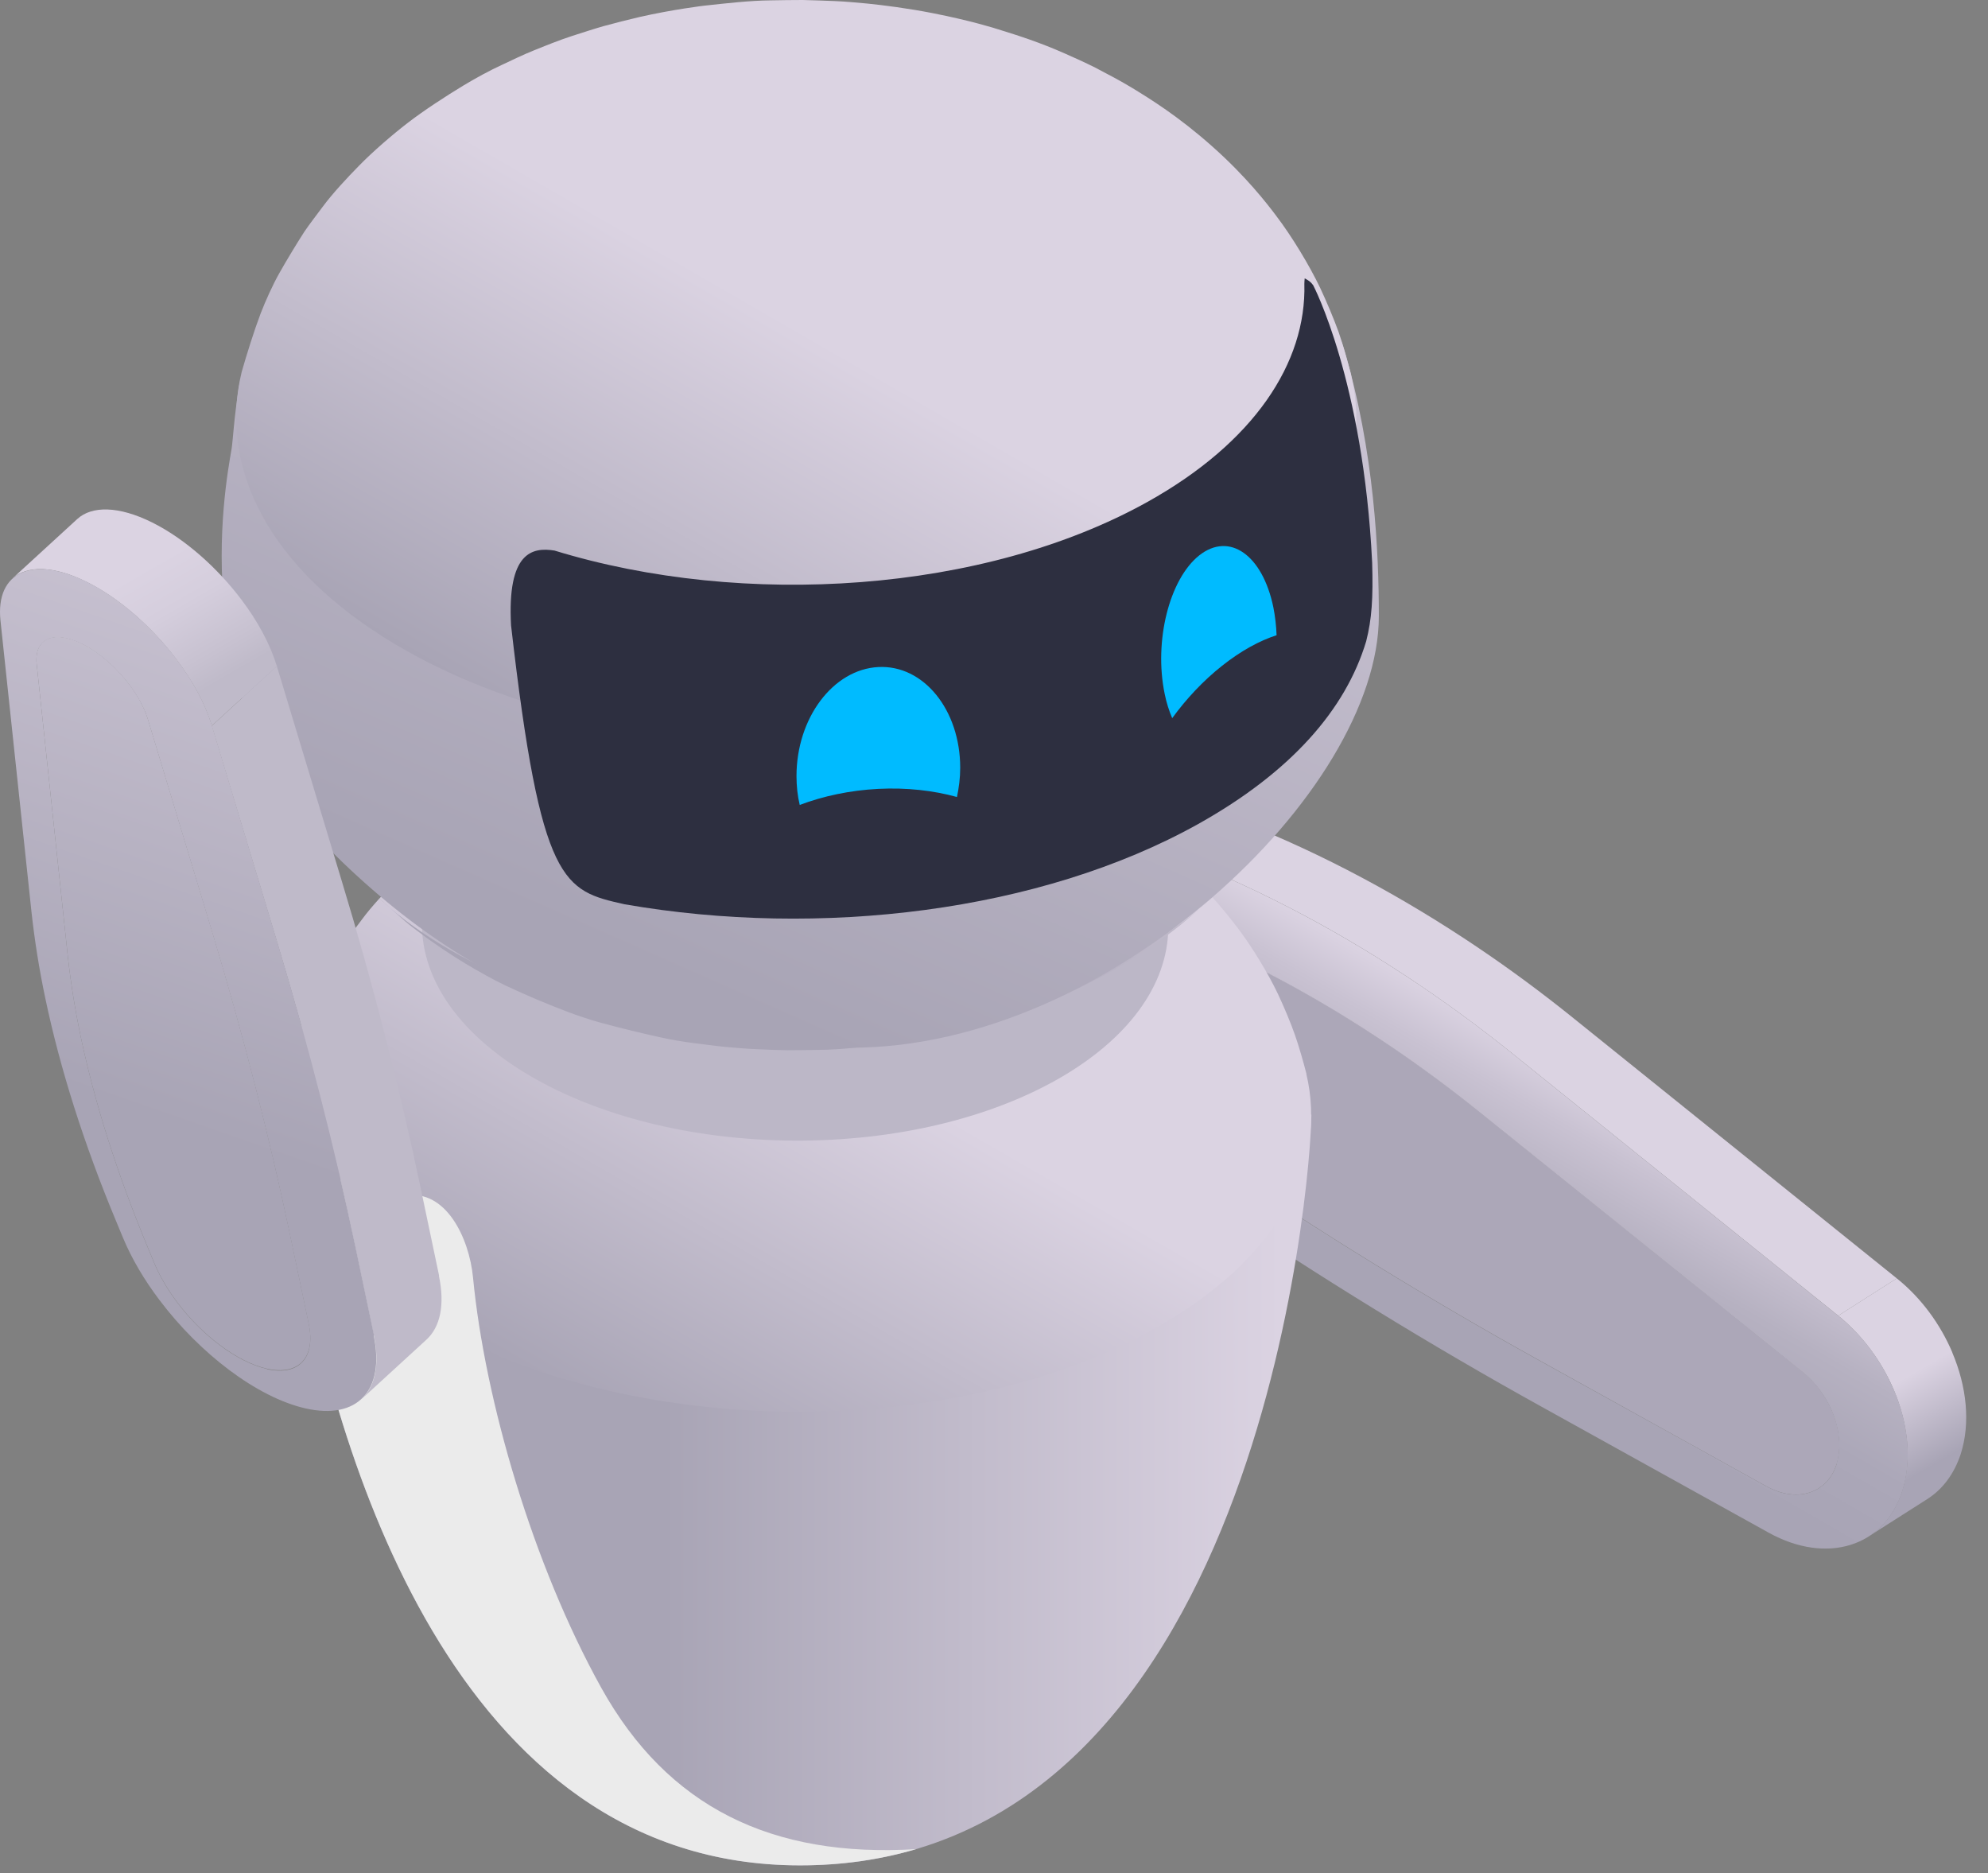 <svg width="69" height="65" viewBox="0 0 69 65" fill="none" xmlns="http://www.w3.org/2000/svg">
<rect x="0" y="0" width="69" height="65" fill="#808080" stroke="none"/>
<path d="M63.588 48.966C63.851 49.591 63.919 50.254 63.744 50.811C63.419 51.831 62.361 52.162 61.304 51.574L53.419 47.202C49.602 45.087 45.829 42.766 42.111 40.258L38.807 38.025C38.038 37.505 37.425 36.724 37.055 35.867C36.811 35.297 36.886 34.309 36.692 34.115C36.724 32.245 38.194 31.244 39.909 31.925L40.522 32.169C43.138 33.208 45.728 34.59 48.231 36.279C49.289 36.992 50.328 37.762 51.348 38.581L62.568 47.608C63.018 47.971 63.363 48.447 63.582 48.959L63.588 48.966Z" fill="#ACA7B8"/>
<path d="M54.615 35.336C53.538 34.467 52.437 33.653 51.317 32.897C48.664 31.107 45.923 29.644 43.151 28.543L42.538 28.299C41.173 27.754 39.909 27.861 38.964 28.468L36.931 29.762C37.876 29.162 39.14 29.056 40.504 29.593L41.117 29.837C43.889 30.939 46.636 32.402 49.283 34.191C50.403 34.948 51.505 35.762 52.581 36.631L63.801 45.658L65.835 44.363L54.615 35.336Z" fill="#DBD3E2"/>
<path d="M67.762 46.934C67.349 45.959 66.686 45.045 65.835 44.363L63.801 45.658C64.652 46.346 65.315 47.26 65.728 48.229C66.229 49.405 66.36 50.675 66.022 51.739C65.797 52.446 65.384 52.983 64.852 53.321L66.886 52.026C67.418 51.689 67.825 51.157 68.056 50.45C68.394 49.386 68.263 48.123 67.762 46.941V46.934Z" fill="url(#paint0_linear_77_2812)"/>
<path d="M65.728 48.23C65.315 47.254 64.652 46.34 63.801 45.659L52.581 36.632C51.505 35.762 50.403 34.949 49.283 34.192C46.63 32.403 43.889 30.939 41.117 29.838L40.504 29.594C37.7 28.481 35.322 30.101 35.266 33.154C35.247 34.098 35.46 35.08 35.854 36.006C36.449 37.401 37.45 38.677 38.701 39.522L42.005 41.755C45.785 44.307 49.621 46.666 53.507 48.818L61.392 53.19C63.407 54.304 65.409 53.678 66.028 51.739C66.367 50.676 66.235 49.412 65.734 48.23H65.728ZM63.745 50.813C63.419 51.833 62.361 52.164 61.304 51.576L53.419 47.21C49.602 45.096 45.829 42.775 42.112 40.266L38.808 38.033C38.038 37.514 37.425 36.732 37.056 35.875C36.811 35.306 36.886 34.317 36.693 34.123C36.724 32.253 38.194 31.252 39.909 31.934L40.522 32.178C43.138 33.216 45.729 34.599 48.232 36.288C49.289 37.001 50.328 37.77 51.348 38.59L62.568 47.617C63.019 47.98 63.363 48.455 63.582 48.968C63.845 49.593 63.913 50.257 63.738 50.813H63.745Z" fill="url(#paint1_linear_77_2812)"/>
<path d="M45.516 38.68C45.516 40.807 43.713 64.734 27.769 64.734C11.824 64.734 9.815 39.549 9.815 38.686C10.548 38.686 45.509 38.68 45.509 38.68H45.516Z" fill="url(#paint2_linear_77_2812)"/>
<path d="M32.662 34.442C29.834 36.031 25.316 35.981 22.568 34.342C19.821 32.703 19.884 30.082 22.712 28.493C25.541 26.904 30.059 26.954 32.806 28.593C35.553 30.238 35.49 32.853 32.662 34.442Z" fill="#C0BACA"/>
<path d="M45.346 37.271C45.24 36.858 45.084 36.307 44.94 35.901C44.79 35.469 44.552 34.913 44.358 34.5C44.014 33.774 43.45 32.848 42.95 32.191C42.668 31.822 42.005 30.953 40.916 29.983C39.827 29.02 38.92 28.463 38.376 28.125C38.025 27.913 37.549 27.656 37.187 27.475C36.899 27.331 36.511 27.156 36.217 27.024C35.409 26.674 34.746 26.455 34.095 26.255C34.008 26.23 33.2 25.973 32.005 25.735C31.217 25.579 30.397 25.473 29.928 25.429C29.621 25.398 29.208 25.36 28.895 25.348C28.582 25.335 28.169 25.316 27.863 25.316C27.55 25.316 27.137 25.323 26.83 25.329C26.179 25.335 25.384 25.423 24.753 25.492C24.74 25.492 23.726 25.61 22.65 25.861C22.306 25.936 21.855 26.055 21.517 26.148C21.211 26.236 20.81 26.367 20.51 26.461C20.134 26.58 19.646 26.774 19.283 26.924C18.983 27.049 18.601 27.231 18.307 27.362C17.913 27.543 17.406 27.812 17.043 28.038C16.505 28.363 15.798 28.826 15.297 29.214C14.803 29.595 14.171 30.14 13.733 30.584C13.364 30.959 12.888 31.466 12.575 31.891C12.394 32.135 12.149 32.448 11.987 32.698C11.736 33.08 11.424 33.605 11.198 34.005C10.986 34.381 10.748 34.9 10.591 35.3C10.385 35.851 10.153 36.595 9.991 37.164C9.246 40.217 10.86 43.439 14.865 45.835C21.736 49.938 33.038 50.057 40.103 46.091C44.339 43.714 46.091 40.417 45.34 37.265L45.346 37.271ZM32.662 34.45C29.834 36.038 25.316 35.989 22.569 34.349C19.821 32.704 19.884 30.089 22.712 28.5C25.541 26.912 30.059 26.962 32.806 28.601C35.553 30.246 35.491 32.861 32.662 34.45Z" fill="url(#paint3_linear_77_2812)"/>
<g style="mix-blend-mode:multiply">
<path d="M31.798 64.17C30.566 64.532 29.227 64.733 27.768 64.733C15.697 64.733 11.611 50.288 10.341 42.901C12.7 41.111 10.241 41.818 11.63 41.011C12.212 40.673 14.07 41.493 14.07 41.493C15.472 41.255 16.286 42.963 16.417 44.327C16.83 48.606 18.495 54.298 20.872 58.577C23.175 62.712 26.792 64.476 31.798 64.17Z" fill="#EBEBEB"/>
</g>
<path d="M40.55 32.176C40.573 28.048 34.791 24.67 27.638 24.631C20.484 24.592 14.666 27.908 14.644 32.036C14.622 36.165 20.403 39.543 27.557 39.582C34.711 39.62 40.528 36.305 40.55 32.176Z" fill="#BCB7C7"/>
<path d="M16.162 33.443C16.569 33.687 17.119 34 17.545 34.2C18.254 34.533 18.978 34.84 19.716 35.119C20.048 35.245 20.498 35.395 20.843 35.489C21.462 35.657 22.3 35.864 22.933 36.001C23.264 36.077 23.715 36.152 24.053 36.195C24.378 36.233 24.81 36.295 25.142 36.327C25.467 36.358 25.905 36.395 26.237 36.408C26.562 36.427 27 36.439 27.332 36.446C27.663 36.446 28.101 36.439 28.433 36.433C28.771 36.433 29.221 36.402 29.559 36.37C30.21 36.308 31.08 36.195 31.731 36.095C32.081 36.039 32.551 35.945 32.895 35.864C33.214 35.789 33.633 35.689 33.946 35.601C34.322 35.495 34.822 35.338 35.191 35.213C35.629 35.069 36.205 34.844 36.631 34.663C37.2 34.419 37.945 34.05 38.489 33.756C38.952 33.499 39.547 33.118 39.991 32.824C40.298 32.623 40.686 32.329 40.973 32.098C41.386 31.76 41.912 31.285 42.3 30.922C41.524 31.691 40.554 32.411 39.397 33.055C32.619 36.833 21.863 36.721 15.361 32.811C14.428 32.248 13.634 31.641 12.977 30.997C13.296 31.297 13.734 31.685 14.065 31.973C14.222 32.11 14.441 32.273 14.61 32.398C15.06 32.742 15.692 33.161 16.18 33.455L16.162 33.443Z" fill="url(#paint4_linear_77_2812)"/>
<path d="M29.553 36.358C38.52 36.358 47.857 27.456 47.857 21.382C47.857 19.199 47.713 15.683 46.636 12.074C44.721 5.643 9.009 8.827 8.296 13.4C8.12 14.507 8.083 15.308 8.039 15.571C7.807 16.928 6.349 24.604 11.881 29.915C17.413 35.226 22.757 36.352 29.553 36.352V36.358Z" fill="url(#paint5_linear_77_2812)"/>
<path d="M46.899 13.018C46.78 12.568 46.617 11.967 46.461 11.523C46.292 11.054 46.035 10.447 45.823 9.996C45.447 9.208 44.834 8.195 44.289 7.482C43.983 7.075 43.257 6.13 42.074 5.08C40.892 4.029 39.903 3.422 39.308 3.059C38.933 2.828 38.407 2.552 38.013 2.346C37.7 2.189 37.281 1.996 36.962 1.858C36.086 1.47 35.36 1.239 34.653 1.02C34.559 0.988 33.683 0.713 32.375 0.457C31.517 0.288 30.623 0.175 30.116 0.125C29.778 0.094 29.327 0.05 28.989 0.038C28.651 0.025 28.201 0.006 27.863 0C27.525 0 27.075 0.006 26.737 0.013C26.029 0.019 25.166 0.119 24.471 0.194C24.459 0.194 23.358 0.325 22.181 0.594C21.806 0.682 21.311 0.807 20.948 0.907C20.617 1.001 20.179 1.145 19.847 1.251C19.44 1.382 18.908 1.595 18.508 1.758C18.182 1.889 17.763 2.089 17.444 2.24C17.018 2.433 16.468 2.734 16.067 2.978C15.479 3.334 14.709 3.835 14.165 4.254C13.627 4.667 12.938 5.261 12.463 5.749C12.062 6.156 11.543 6.712 11.205 7.169C11.011 7.432 10.742 7.776 10.561 8.045C10.291 8.464 9.947 9.033 9.703 9.465C9.472 9.871 9.215 10.441 9.046 10.879C8.821 11.473 8.564 12.292 8.389 12.905C7.576 16.233 9.334 19.743 13.696 22.345C21.18 26.818 33.482 26.943 41.186 22.62C45.798 20.03 47.712 16.44 46.893 13.012L46.899 13.018Z" fill="url(#paint6_linear_77_2812)"/>
<path d="M47.625 19.519C47.662 20.77 47.612 21.483 47.418 22.253C46.705 24.624 44.809 26.794 41.586 28.596C36.111 31.649 28.451 32.562 21.674 31.38C19.559 30.904 18.771 30.729 17.738 21.702C17.6 19.162 18.47 18.981 19.246 19.106C25.817 21.12 34.158 20.576 39.828 17.417C43.52 15.359 45.347 12.594 45.272 9.848C45.272 9.792 45.278 9.716 45.284 9.66C45.41 9.729 45.491 9.773 45.578 9.898C45.578 9.898 47.318 13.201 47.625 19.525V19.519Z" fill="#2D2F40"/>
<path d="M30.485 23.148C28.915 23.229 27.645 24.918 27.645 26.932C27.645 27.282 27.682 27.62 27.757 27.933C28.571 27.627 29.497 27.426 30.485 27.376C31.468 27.326 32.4 27.433 33.214 27.658C33.283 27.333 33.327 26.995 33.327 26.644C33.327 24.636 32.056 23.066 30.485 23.148Z" fill="#00BBFF"/>
<path d="M41.624 19.273C40.585 20.099 40.047 22.245 40.422 24.071C40.485 24.39 40.579 24.672 40.685 24.922C41.173 24.253 41.761 23.621 42.419 23.102C43.076 22.582 43.72 22.232 44.308 22.044C44.296 21.719 44.258 21.388 44.196 21.075C43.82 19.255 42.669 18.448 41.624 19.273Z" fill="#00BBFF"/>
<path d="M4.49 23.755C4.784 24.149 5.015 24.568 5.134 24.962L7.375 32.369C8.457 35.96 9.358 39.475 10.078 42.897L10.716 45.937C10.96 47.113 10.366 47.745 9.258 47.495C8.219 47.257 6.999 46.319 6.148 45.187C5.829 44.761 5.56 44.311 5.366 43.854L5.122 43.266C4.07 40.739 3.295 38.293 2.806 35.991C2.6 35.015 2.45 34.064 2.35 33.151L1.273 23.042C1.179 22.153 1.861 21.847 2.856 22.341C3.451 22.635 4.045 23.167 4.49 23.755Z" fill="url(#paint7_linear_77_2812)"/>
<path d="M15.241 44.274L14.602 41.233C13.87 37.749 12.957 34.177 11.849 30.53L9.609 23.117L7.35 25.188L9.59 32.601C10.691 36.254 11.611 39.826 12.337 43.304L12.975 46.344C13.188 47.358 13.019 48.127 12.543 48.559L14.803 46.488C15.278 46.05 15.447 45.287 15.234 44.274H15.241Z" fill="#BFBAC9"/>
<path d="M8.383 20.814C7.538 19.694 6.411 18.693 5.279 18.13C4.121 17.554 3.189 17.548 2.682 18.011L0.423 20.082C0.936 19.613 1.868 19.625 3.02 20.201C4.152 20.764 5.279 21.764 6.124 22.884C6.687 23.629 7.125 24.429 7.35 25.186L9.609 23.116C9.378 22.359 8.946 21.558 8.383 20.814Z" fill="url(#paint8_linear_77_2812)"/>
<path d="M12.982 46.341L12.344 43.301C11.611 39.816 10.698 36.244 9.596 32.597L7.356 25.184C7.125 24.427 6.693 23.627 6.13 22.882C5.285 21.763 4.158 20.762 3.026 20.199C1.136 19.26 -0.159 19.836 0.016 21.531L1.092 31.64C1.199 32.61 1.355 33.617 1.574 34.649C2.087 37.089 2.907 39.679 4.021 42.356L4.265 42.944C4.571 43.682 5.009 44.42 5.535 45.115C6.924 46.96 8.908 48.487 10.598 48.874C12.406 49.287 13.37 48.255 12.969 46.341H12.982ZM9.258 47.504C8.22 47.267 6.999 46.328 6.148 45.196C5.829 44.771 5.56 44.32 5.366 43.864L5.122 43.276C4.071 40.748 3.295 38.302 2.807 36C2.6 35.025 2.45 34.074 2.35 33.16L1.274 23.051C1.18 22.163 1.862 21.856 2.857 22.351C3.451 22.645 4.046 23.176 4.49 23.764C4.784 24.159 5.016 24.578 5.135 24.972L7.375 32.385C8.457 35.975 9.359 39.491 10.078 42.913L10.716 45.953C10.96 47.129 10.366 47.761 9.258 47.511V47.504Z" fill="url(#paint9_linear_77_2812)"/>
<defs>
<linearGradient id="paint0_linear_77_2812" x1="67.349" y1="51.883" x2="63.715" y2="45.588" gradientUnits="userSpaceOnUse">
<stop offset="0.14" stop-color="#A8A4B5"/>
<stop offset="0.57" stop-color="#DBD3E2"/>
</linearGradient>
<linearGradient id="paint1_linear_77_2812" x1="48.351" y1="45.871" x2="53.692" y2="36.611" gradientUnits="userSpaceOnUse">
<stop offset="0.09" stop-color="#A8A4B5"/>
<stop offset="0.36" stop-color="#ABA7B8"/>
<stop offset="0.6" stop-color="#B6B1C1"/>
<stop offset="0.83" stop-color="#C9C2D2"/>
<stop offset="1" stop-color="#DBD3E2"/>
</linearGradient>
<linearGradient id="paint2_linear_77_2812" x1="9.822" y1="51.71" x2="45.516" y2="51.71" gradientUnits="userSpaceOnUse">
<stop offset="0.37" stop-color="#A8A4B5"/>
<stop offset="0.97" stop-color="#DBD3E2"/>
</linearGradient>
<linearGradient id="paint3_linear_77_2812" x1="21.242" y1="49.519" x2="34.789" y2="26.051" gradientUnits="userSpaceOnUse">
<stop stop-color="#A8A4B5"/>
<stop offset="0.56" stop-color="#DBD3E2"/>
</linearGradient>
<linearGradient id="paint4_linear_77_2812" x1="24.922" y1="33.668" x2="52.519" y2="33.668" gradientUnits="userSpaceOnUse">
<stop offset="0.24" stop-color="#A8A4B5"/>
<stop offset="1" stop-color="#DBD3E2"/>
</linearGradient>
<linearGradient id="paint5_linear_77_2812" x1="10.899" y1="56.939" x2="39.443" y2="-7.601" gradientUnits="userSpaceOnUse">
<stop offset="0.37" stop-color="#A8A4B5"/>
<stop offset="0.97" stop-color="#DBD3E2"/>
</linearGradient>
<linearGradient id="paint6_linear_77_2812" x1="20.642" y1="26.361" x2="35.396" y2="0.803" gradientUnits="userSpaceOnUse">
<stop stop-color="#A8A4B5"/>
<stop offset="0.56" stop-color="#DBD3E2"/>
</linearGradient>
<linearGradient id="paint7_linear_77_2812" x1="4.671" y1="38.562" x2="12.414" y2="16.328" gradientUnits="userSpaceOnUse">
<stop stop-color="#A8A4B5"/>
<stop offset="1" stop-color="#D1CAD9"/>
</linearGradient>
<linearGradient id="paint8_linear_77_2812" x1="7.225" y1="25.255" x2="2.941" y2="17.835" gradientUnits="userSpaceOnUse">
<stop offset="0.14" stop-color="#BFBAC9"/>
<stop offset="0.25" stop-color="#C7C1D0"/>
<stop offset="0.49" stop-color="#D5CEDD"/>
<stop offset="0.69" stop-color="#DBD3E2"/>
</linearGradient>
<linearGradient id="paint9_linear_77_2812" x1="4.984" y1="38.665" x2="12.727" y2="16.438" gradientUnits="userSpaceOnUse">
<stop stop-color="#A8A4B5"/>
<stop offset="1" stop-color="#D1CAD9"/>
</linearGradient>
</defs>
</svg>
